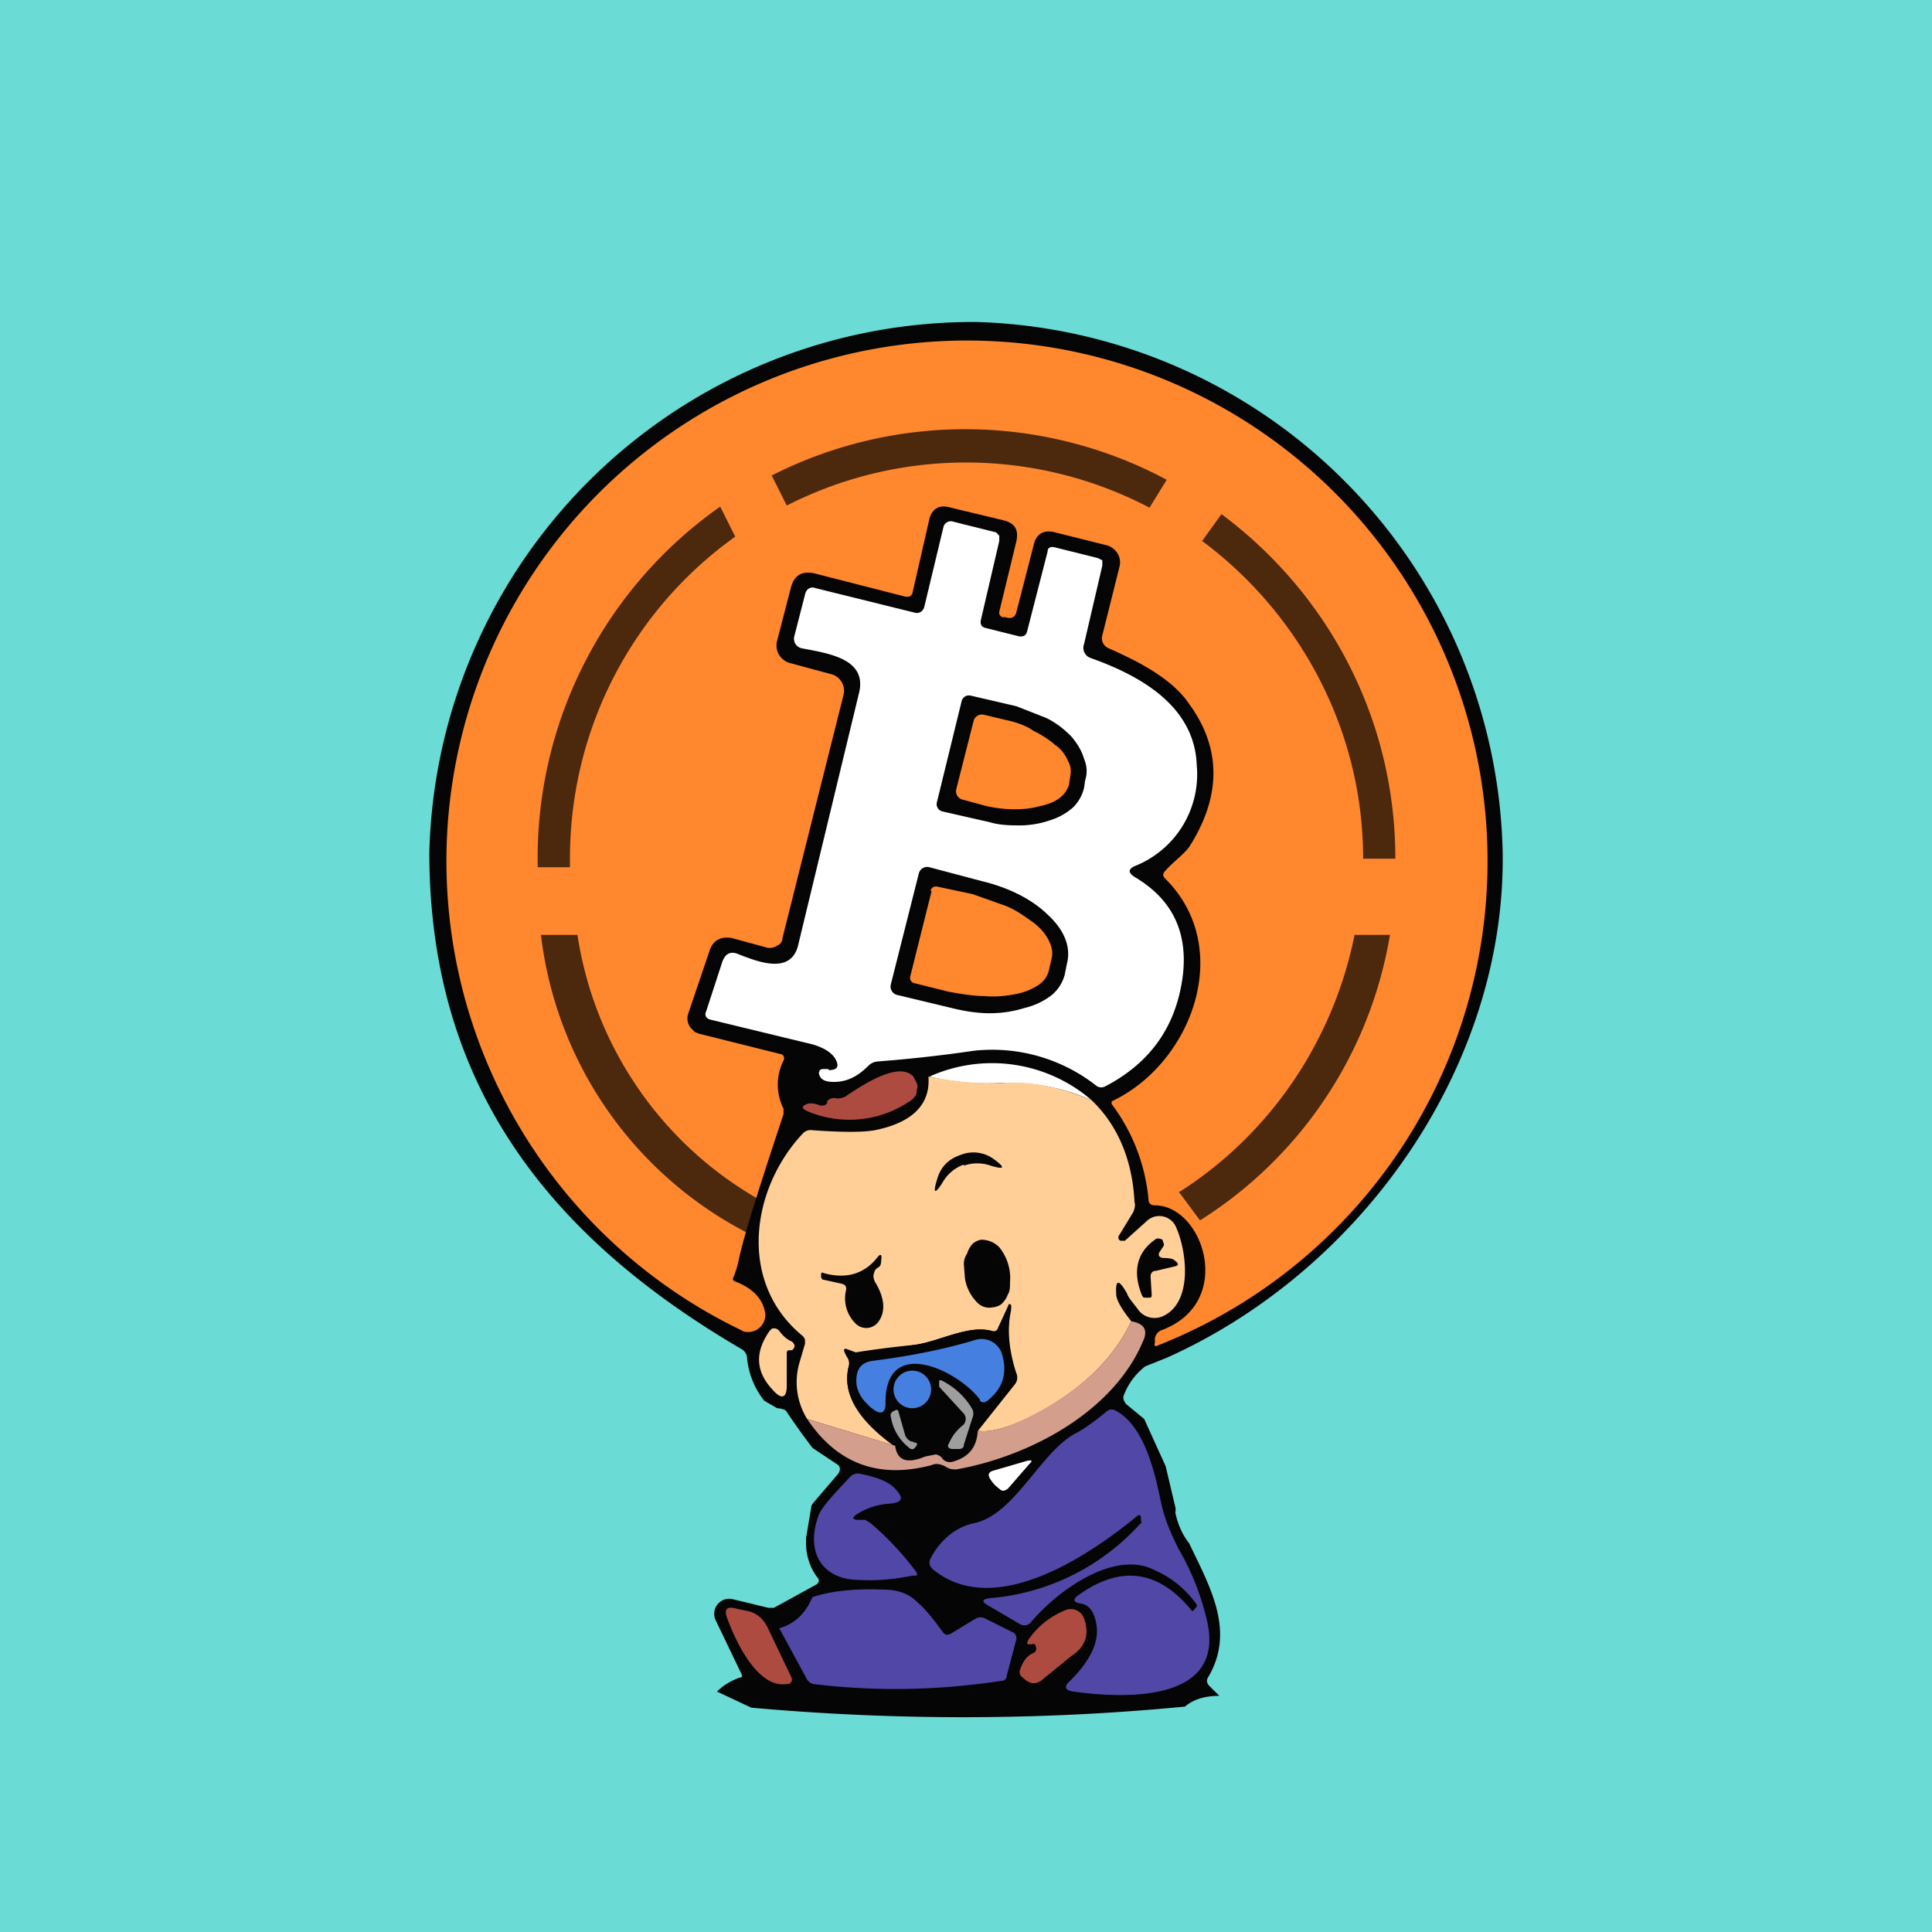 <!-- by TradingView --><svg width="18" height="18" viewBox="0 0 18 18" xmlns="http://www.w3.org/2000/svg"><path fill="#6ADBD5" d="M0 0h18v18H0z"/><path d="M14 7.94c.03 2-1.32 3.9-3.13 4.71l-.2.08a.62.62 0 0 0-.2.27c-.01.03 0 .05.02.08l.17.14.2.44.09.38a.1.1 0 0 1 0 .05c.02.1.06.2.13.29.19.4.43.81.18 1.24-.02.03-.02.05 0 .08l.1.1c-.15 0-.25.04-.32.1-1.35.13-2.7.13-4.04.01l-.32-.15c.06-.06.13-.1.21-.13.02 0 .03-.01.02-.03l-.24-.5a.14.14 0 0 1 .16-.2l.33.08h.05l.4-.22c.02-.02.03-.04 0-.07a.53.53 0 0 1-.1-.32v-.04l.05-.3.01-.02.24-.28c.02-.03.02-.06 0-.08l-.24-.16a6.9 6.9 0 0 1-.25-.35.2.2 0 0 0-.08-.02l-.12-.07a.75.75 0 0 1-.16-.4.1.1 0 0 0-.05-.08C5.06 11.49 4 10.06 4 7.94A5.07 5.07 0 0 1 9.1 3 5.05 5.05 0 0 1 14 7.94Z" fill="#060505"/><path d="M6.83 11.9a.03.03 0 0 0 .02.04c.16.06.26.16.28.3a.16.16 0 0 1-.15.17c-.03 0-.05 0-.08-.02a4.85 4.85 0 1 1 3.9.14c-.04.02-.05.01-.04-.02v-.04a.1.1 0 0 1 .07-.08c.68-.26.38-1.16-.07-1.16-.04 0-.06-.02-.06-.06a1.74 1.74 0 0 0-.34-.88.03.03 0 0 1 0-.03l.02-.01c.73-.36 1.12-1.42.48-2.06-.03-.03-.03-.05 0-.08.07-.08.17-.15.22-.22.3-.47.3-.92 0-1.33-.16-.24-.48-.4-.75-.52a.1.1 0 0 1-.06-.12l.16-.64a.16.16 0 0 0-.06-.17.16.16 0 0 0-.06-.03l-.48-.12c-.11-.03-.18.02-.2.12l-.16.62c-.01.05-.05.07-.1.05h-.03a.05.05 0 0 1-.03-.03V5.7l.16-.66c.02-.1-.01-.16-.11-.19l-.5-.12c-.1-.03-.17 0-.2.1l-.16.7a.05.05 0 0 1-.04.03h-.02l-.86-.22c-.11-.02-.18.02-.21.13l-.13.5a.17.17 0 0 0 .13.21l.37.1a.16.16 0 0 1 .12.19l-.57 2.27c0 .03-.02.06-.05.07a.12.12 0 0 1-.09.02l-.33-.09c-.1-.02-.18.02-.21.12l-.2.59a.14.14 0 0 0 .05.15c.01.02.03.02.05.03l.76.19a.04.04 0 0 1 .03.06.5.5 0 0 0 0 .45v.05c-.53 1.59-.36 1.24-.47 1.53Z" fill="#FF872D"/><path d="M7.72 9.97c.09 0 .1-.04.06-.11-.04-.06-.11-.1-.21-.13l-.95-.23c-.04-.01-.06-.04-.04-.08l.15-.46c.03-.08.08-.1.15-.07.18.07.5.2.56-.1L8 6.47c.09-.33-.27-.38-.53-.43a.09.09 0 0 1-.07-.11l.1-.39c.01-.05.05-.08.1-.06l.93.23a.07.07 0 0 0 .07-.03l.01-.02.18-.75a.07.07 0 0 1 .09-.05l.4.1.03.03v.05l-.17.73c-.01.04 0 .07.04.08l.32.08c.04 0 .06-.01.07-.05l.19-.74c0-.04.03-.05.07-.04l.4.1.04.02v.05L10.1 6a.1.1 0 0 0 .06.13c.45.16.97.44.99 1a.92.92 0 0 1-.58.94c-.06.03-.06.06 0 .1.34.2.5.5.45.92-.06.47-.3.81-.72 1.03a.08.08 0 0 1-.08 0 1.57 1.57 0 0 0-1.15-.33c-.34.05-.64.08-.9.1a.14.14 0 0 0-.08.04c-.1.1-.2.15-.32.15-.08 0-.13-.02-.14-.08a.04.04 0 0 1 .01-.03.04.04 0 0 1 .03-.01h.05Z" fill="#fff"/><path d="M10.17 10.25a1.9 1.9 0 0 0-.84-.16c-.2.01-.42 0-.67-.06a1.42 1.42 0 0 1 1.51.22Z" fill="#fff"/><path d="M7.7 10.27c.02-.03.04-.04.08-.04.03.01.06 0 .09-.01.15-.1.5-.34.64-.19l.03.06c.01.02.01.04 0 .07 0 .02 0 .04-.02.06a.18.18 0 0 1-.06.05 1 1 0 0 1-.92.09c-.08-.03-.08-.06 0-.08.02 0 .06 0 .1.02h.02a.05.05 0 0 0 .05-.03Z" fill="#AD4B41"/><path d="M10.17 10.25c.24.23.38.55.4.95.01.03 0 .06-.01.09l-.14.23c0 .02 0 .03.02.04h.04l.2-.18a.17.17 0 0 1 .28.06c.1.23.15.69-.12.82a.19.19 0 0 1-.23-.05c-.05-.07-.1-.12-.11-.16-.08-.14-.11-.13-.1.02.01.06.06.14.14.24-.17.36-.48.65-.92.88-.22.11-.39.16-.51.14l.35-.44a.09.09 0 0 0 .01-.09 1.07 1.07 0 0 1-.05-.62v-.02l-.01-.01H9.4l-.1.22c-.01.03-.03.04-.06.03-.22-.06-.49.1-.72.13a8.97 8.97 0 0 0-.55.07l-.08-.03c-.03 0-.03 0-.02.03l.02.04a.1.1 0 0 1 .02.08c-.07.26.08.5.43.75l-.82-.25a.65.65 0 0 1-.07-.53l.05-.17v-.04a.09.09 0 0 0-.03-.04c-.6-.5-.47-1.37.01-1.88a.1.1 0 0 1 .09-.03c.28.02.47.02.58 0 .35-.07.52-.24.5-.5.26.05.49.07.68.06.25-.02.53.03.84.16Z" fill="#FFCF97"/><path d="M9.1 13.33c0 .16-.08.25-.23.29a.09.09 0 0 1-.09-.03.13.13 0 0 0-.05-.04c-.02 0-.06 0-.11.03-.17.06-.26.03-.28-.1-.35-.25-.5-.5-.43-.76a.1.1 0 0 0-.02-.08l-.02-.04c-.01-.03 0-.04.02-.03l.08.03h.09l.46-.07c.23-.03.5-.19.72-.13.03.01.05 0 .06-.03l.1-.21v-.01l.02.01v.05c-.04.17-.02.37.05.59.01.03 0 .06-.01.09l-.35.44Z" fill="#060505"/><path d="M10.54 12.31c.11.02.15.07.12.16-.27.68-1.07 1.1-1.75 1.22-.03 0-.06 0-.09-.02-.05-.03-.1-.04-.14-.02-.49.13-.88-.01-1.16-.43l.82.25c.02.14.11.17.28.1l.1-.02c.03.01.05.02.06.04a.09.09 0 0 0 .09.03c.15-.04.23-.13.24-.29.12.02.29-.03.5-.14.45-.23.76-.52.93-.88Z" fill="#D49E8D"/><path d="M7.33 12.61v.3c0 .12-.05.13-.13.04-.16-.17-.17-.35-.03-.55l.02-.02a.06.06 0 0 1 .07.02c.03.04.07.08.12.1.03.03.03.05 0 .08h-.03c-.02 0-.02.02-.02.03Z" fill="#FFCF97"/><path d="M10.6 14.12c-.46.38-1.34.97-1.91.5-.03-.03-.04-.06-.02-.1.07-.14.21-.29.41-.33.37-.08.61-.65.93-.83.08-.04.18-.11.3-.21a.07.07 0 0 1 .08-.01c.29.15.38.64.43.87.03.14.09.28.16.42.14.24.22.47.27.69.16.76-.82.7-1.25.64-.08-.01-.09-.05-.03-.1.2-.2.28-.38.24-.55-.02-.1-.07-.16-.14-.17-.07-.01-.08-.04-.02-.08.39-.28.74-.23 1.04.13.02.03.03.02.04 0l.02-.02v-.02c-.1-.14-.23-.25-.39-.32-.38-.2-.92.2-1.16.49a.08.08 0 0 1-.1.01l-.29-.17c-.07-.04-.06-.06.01-.07a2.12 2.12 0 0 0 1.4-.69c.01 0 .02-.02.01-.03v-.04c-.01-.02-.02-.02-.04 0Z" fill="#5047A6"/><path d="m9.26 13.7.31-.09c.05-.01.05 0 .02.03l-.2.23c-.03.02-.05.03-.08 0a.31.31 0 0 1-.09-.1c-.02-.04 0-.06.04-.07Z" fill="#fff"/><path d="M8 14.16h.06l.05.03a2.77 2.77 0 0 1 .43.46.04.04 0 0 1 0 .03H8.5c-.15.03-.31.05-.49.04-.36 0-.51-.27-.38-.61.03-.07.13-.18.29-.35a.1.1 0 0 1 .09-.03c.15.03.26.07.32.13.1.1.08.14-.05.15a.63.63 0 0 0-.3.1c-.04.03-.04.04 0 .05ZM7.26 15.17c.14-.04.24-.13.31-.29.18-.06.4-.08.66-.07.14 0 .24.04.32.12.08.07.15.16.23.27.02.03.04.04.08.02l.23-.14a.09.09 0 0 1 .09 0l.26.13c.02.01.03.03.03.06l-.09.34c0 .03-.02.05-.05.05-.59.09-1.17.1-1.75.03a.1.1 0 0 1-.07-.06l-.25-.46Z" fill="#5047A6"/><path d="m7.15 15.16.22.46c.02.04 0 .07-.04.07-.26.04-.46-.36-.55-.6-.04-.1-.01-.13.09-.1l.1.02c.08.02.14.07.18.15ZM9.65 15.34c0-.02-.02-.03-.04-.02-.04 0-.05 0-.03-.04.08-.12.2-.22.35-.28a.13.13 0 0 1 .17.08c.05.14.02.26-.12.35l-.27.22c-.06.05-.12.04-.18-.02-.03-.02-.04-.05-.02-.09.03-.08.07-.12.12-.14.02-.01.03-.03.02-.06Z" fill="#AD4B41"/><path d="M8.96 6.53a.07.07 0 0 1 .08-.05l.43.1.28.11c.1.05.17.11.23.17.06.07.1.14.12.21.03.07.03.14.01.2l-.01.07a.38.38 0 0 1-.1.18.57.57 0 0 1-.21.12.88.88 0 0 1-.27.05c-.1 0-.2 0-.3-.03l-.44-.1a.07.07 0 0 1-.05-.09l.23-.94ZM8.56 8.14a.08.08 0 0 1 .1-.06l.49.13c.25.06.47.17.62.32.15.14.21.3.17.45l-.02.1a.37.37 0 0 1-.12.19.66.66 0 0 1-.25.12c-.1.03-.2.05-.33.05-.12 0-.24-.02-.36-.05l-.5-.12a.08.08 0 0 1-.06-.1l.26-1.03ZM8.98 10.85a.37.37 0 0 0-.2.17c-.07.11-.09.1-.05-.03.03-.11.1-.19.22-.23a.32.32 0 0 1 .31.04c.11.08.1.1-.03.06a.38.38 0 0 0-.25 0ZM10.72 11.9l.01.16c0 .02 0 .03-.02.03h-.04c-.01 0-.02 0-.03-.02-.09-.22-.05-.4.12-.52.02-.02.05-.01.07 0l.01.03a.03.03 0 0 1 0 .03l-.04.06c-.01.03 0 .04.03.05.07 0 .1.01.11.02.04.03.05.05 0 .06l-.17.04c-.03 0-.05.02-.05.05ZM9.25 12.18c-.05.01-.11 0-.16-.06a.41.41 0 0 1-.1-.21l-.01-.13c0-.04.01-.07.03-.1a.23.23 0 0 1 .05-.09.16.16 0 0 1 .08-.04c.06 0 .12.02.17.07a.46.46 0 0 1 .1.33c0 .04 0 .08-.02.11a.23.23 0 0 1-.06.09.16.16 0 0 1-.08.03ZM7.84 11.96l-.18-.04-.01-.02v-.03c0-.01.01-.02.02-.01.21.06.38.01.5-.14.03-.04.05-.04.04.02 0 .04-.01.06-.03.07a.07.07 0 0 0-.03.03l-.01.03a.1.1 0 0 0 0 .04l.01.03c.1.16.1.29.03.38a.14.14 0 0 1-.21.01.33.33 0 0 1-.09-.3c.01-.04 0-.06-.04-.07Z" fill="#060505"/><path d="M9.13 13.04c-.2-.27-.89-.61-.88.04 0 .08-.04.1-.1.06a.34.34 0 0 1-.07-.06.32.32 0 0 1-.1-.18c-.01-.13.03-.2.14-.22.32-.04.65-.1.98-.2a.2.2 0 0 1 .23.12c.06.18.02.33-.13.45-.03.02-.05.02-.07 0Z" fill="#4580E1"/><path d="M8.5 13.12a.17.17 0 1 0 0-.35.17.17 0 0 0 0 .35Z" fill="#4580E1"/><path d="M8.97 13.28a.08.08 0 0 0 0-.12l-.22-.24v-.06h.02c.12.06.22.15.29.27a.1.1 0 0 1 0 .08l-.08.25c0 .03-.02.04-.05.04h-.05c-.04 0-.06-.02-.04-.05a.42.42 0 0 1 .13-.17ZM8.5 13.43l.02.01c.03 0 .03.02.01.04-.02.03-.04.03-.07 0a.45.45 0 0 1-.16-.28.04.04 0 0 1 .02-.05l.02-.01c.02-.01.03 0 .03.01l.06.21a.1.1 0 0 0 .06.07Z" fill="#9E9E9E"/><path d="M9.07 6.72a.08.08 0 0 1 .1-.06l.21.05c.09.02.18.05.25.1a.9.9 0 0 1 .2.13c.06.04.1.1.12.15.03.05.03.1.02.15l-.01.07c-.03.1-.12.17-.27.2-.14.04-.32.04-.5 0l-.22-.06a.08.08 0 0 1-.06-.1l.16-.63ZM8.67 8.3a.05.05 0 0 1 .06-.04l.33.07.31.11c.1.04.18.1.25.15.07.05.12.11.15.17.03.06.04.11.03.16l-.03.13a.23.23 0 0 1-.1.13.57.57 0 0 1-.2.08c-.1.02-.2.03-.3.02-.1 0-.22-.02-.33-.04l-.32-.08a.05.05 0 0 1-.04-.06l.2-.8Z" fill="#FF872D"/><path d="M7.19 4.43a3.98 3.98 0 0 1 3.68.04l-.16.26a3.68 3.68 0 0 0-3.38-.02l-.14-.28ZM6.85 5l-.14-.28a4 4 0 0 0-1.7 3.36h.3V8c0-1.23.6-2.33 1.54-3ZM5.38 8.71h-.34a3.6 3.6 0 0 0 1.93 2.78l.11-.31a3.43 3.43 0 0 1-1.7-2.47ZM10.98 11.1l.2.27a3.9 3.9 0 0 0 1.77-2.66h-.33c-.2 1-.8 1.87-1.64 2.4ZM12.7 8h.3c0-1.32-.64-2.48-1.62-3.21l-.18.25c.9.67 1.5 1.75 1.5 2.96Z" fill-opacity=".7"/></svg>